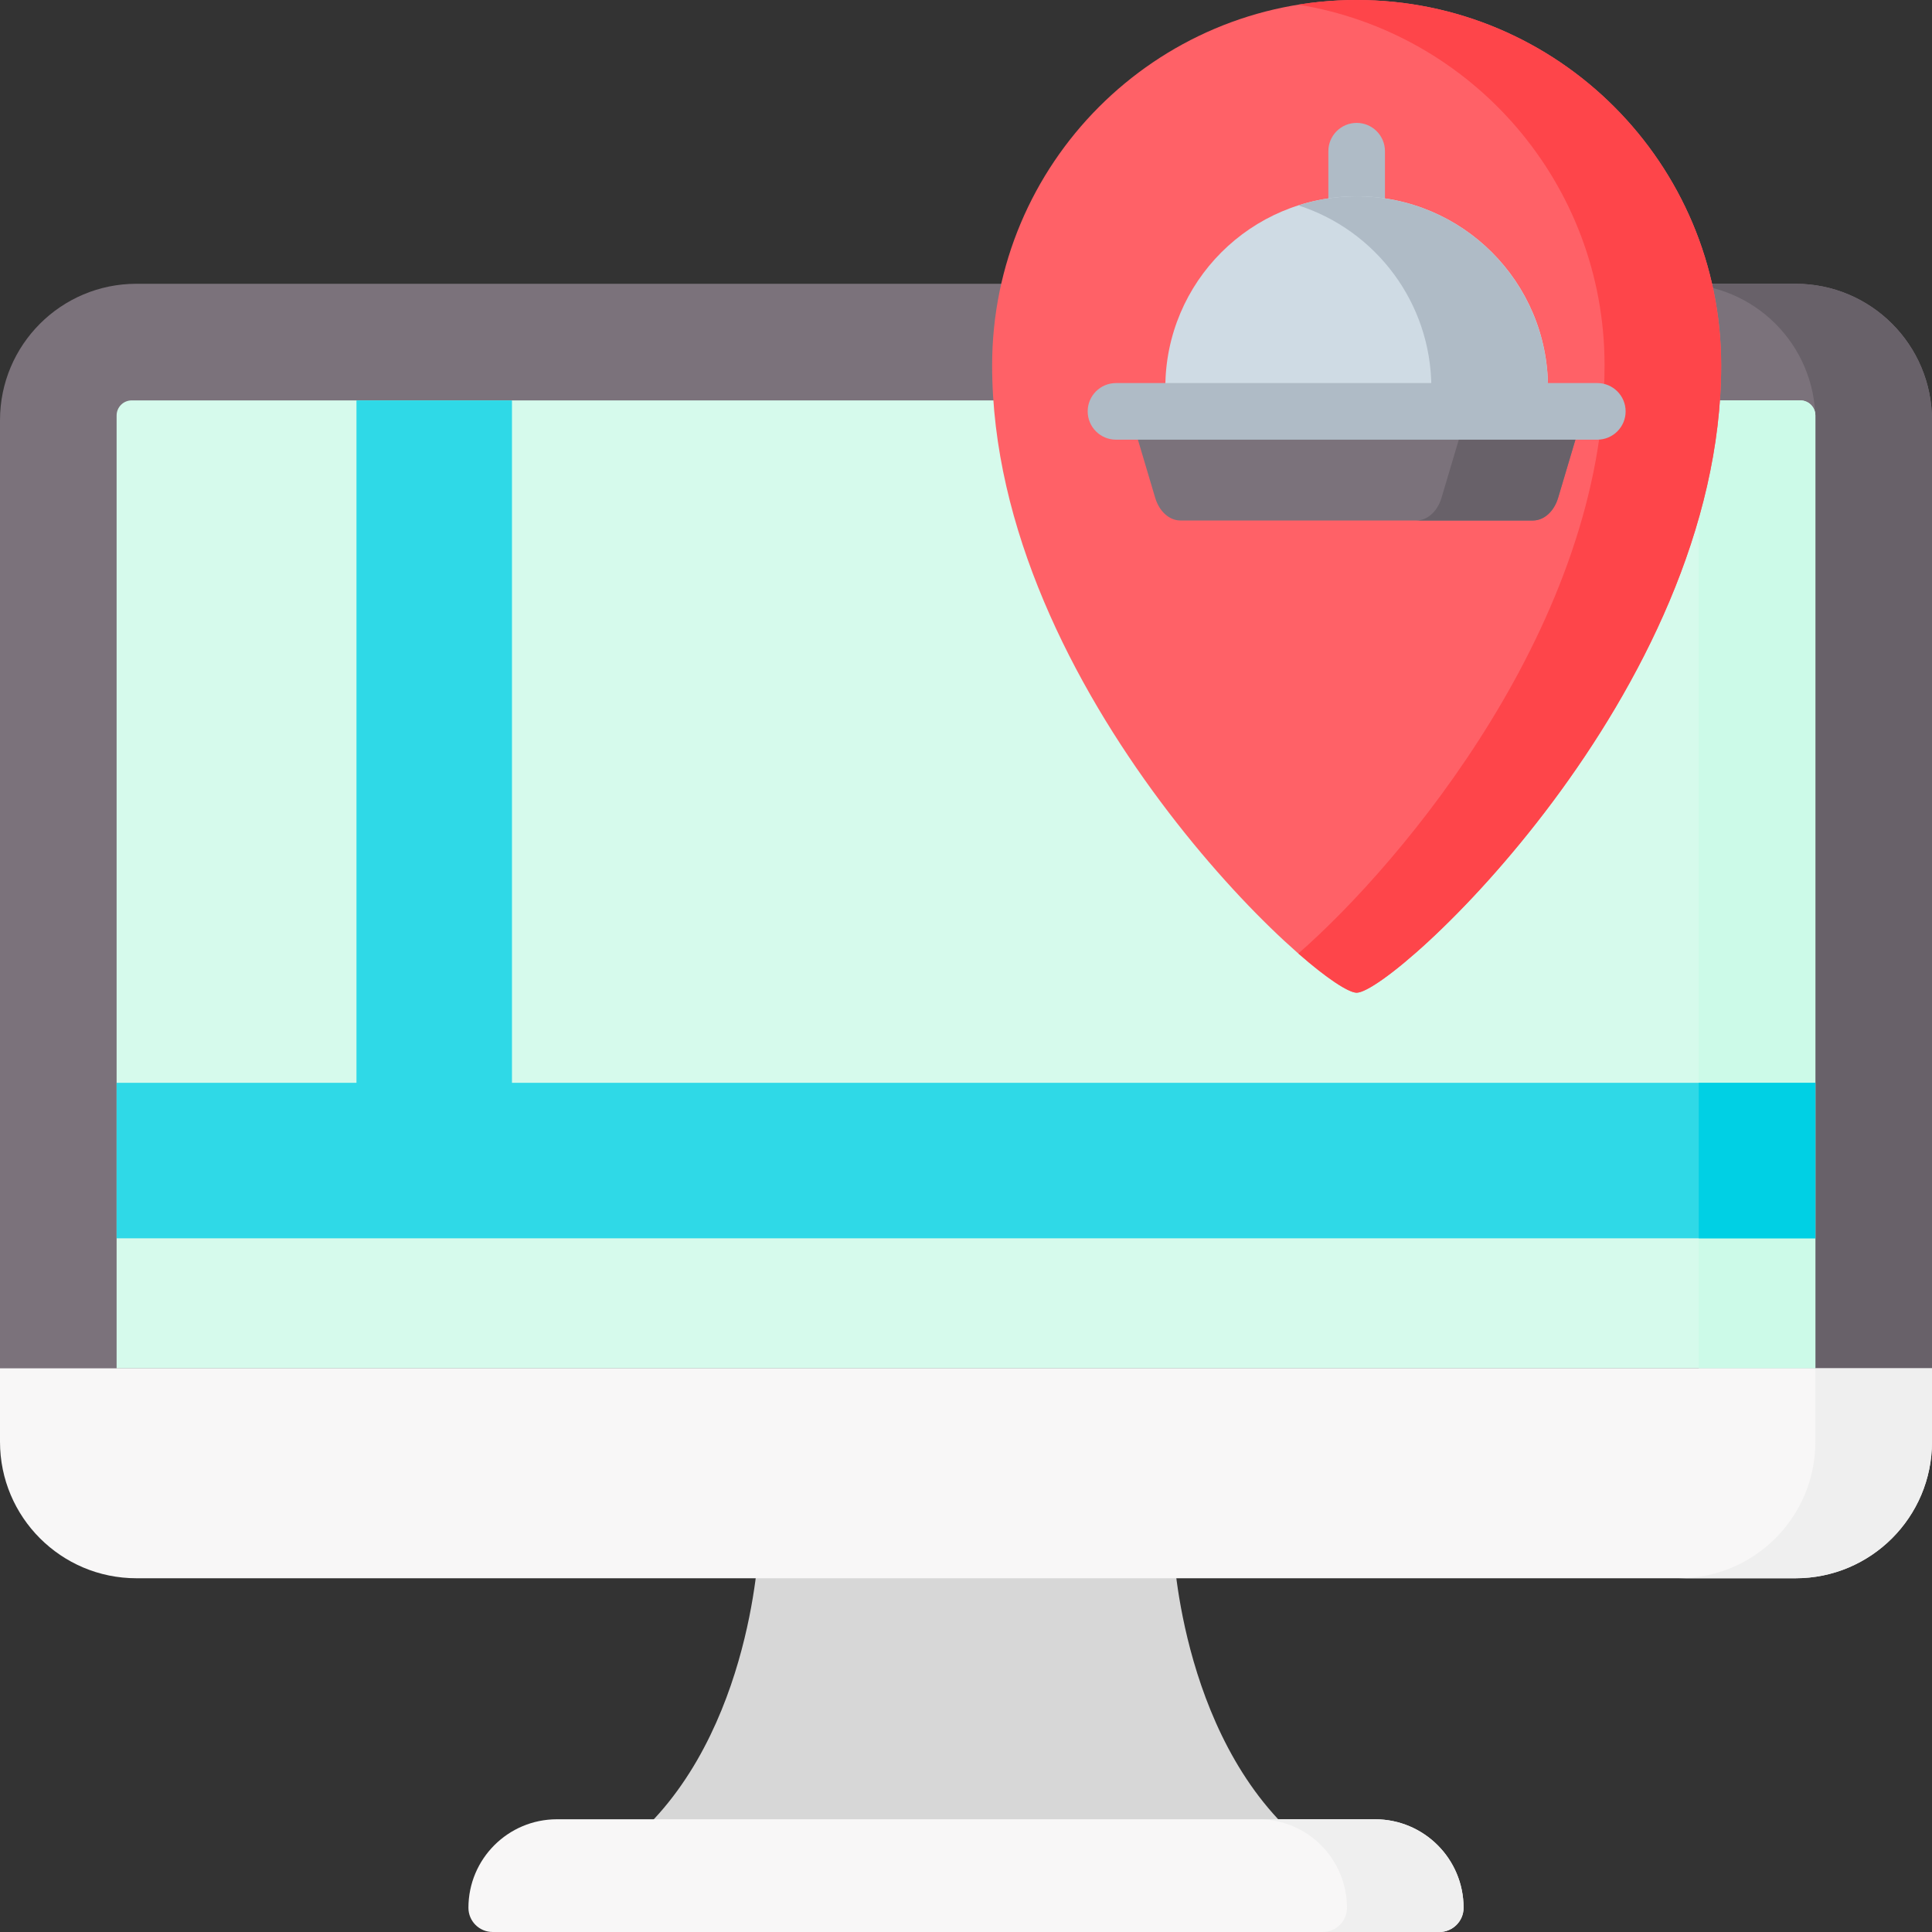<svg id="Layer_1" enable-background="new 0 0 512 512" height="512" viewBox="0 0 512 512" width="512" xmlns="http://www.w3.org/2000/svg"><rect x="0" y="0" width="512" height="512" fill="#333333" stroke="none"/><g><path d="m347.58 490.168c-34.55-26.459-36.603-79.958-36.603-79.958h-109.943s-2.053 53.498-36.608 79.958z" fill="#d7d7d7"/><path d="m512 369.116v-257.757c0-19.968-16.187-36.155-36.155-36.155h-439.69c-19.968-.001-36.155 16.186-36.155 36.155v257.758h512z" fill="#7b727b"/><path d="m481.095 111.359v257.758h30.905v-257.758c0-19.968-16.187-36.155-36.155-36.155h-30.905c19.967-.001 36.155 16.186 36.155 36.155z" fill="#686169"/><path d="m30.905 362.624v-252.515c0-2.209 1.791-4 4-4h442.189c2.209 0 4 1.791 4 4v252.515z" fill="#d6faec"/><path d="m450.189 106.109v256.515h30.905v-252.515c0-2.209-1.791-4-4-4z" fill="#ccfae8"/><path d="m475.845 418.254h-439.69c-19.968 0-36.155-16.188-36.155-36.156v-19.474h512v19.474c0 19.968-16.187 36.156-36.155 36.156z" fill="#f8f7f7"/><path d="m481.095 362.624v19.474c0 19.968-16.187 36.155-36.155 36.155h30.905c19.968 0 36.155-16.187 36.155-36.155v-19.474z" fill="#efefef"/><path d="m381.445 512h-250.89c-3.545 0-6.418-2.873-6.418-6.418 0-12.955 10.502-23.457 23.457-23.457h216.812c12.955 0 23.457 10.502 23.457 23.457 0 3.545-2.873 6.418-6.418 6.418z" fill="#f8f7f7"/><path d="m364.406 482.125h-30.906c12.955 0 23.457 10.502 23.457 23.457 0 3.545-2.873 6.418-6.418 6.418h30.905c3.545 0 6.418-2.873 6.418-6.418.001-12.955-10.501-23.457-23.456-23.457z" fill="#efefef"/><path d="m456.131 96.812c0 86.61-86.774 166.264-96.603 166.264s-96.603-79.655-96.603-166.264c.001-53.468 43.251-96.812 96.603-96.812s96.603 43.344 96.603 96.812z" fill="#ff6167"/><path d="m359.528 0c-5.26 0-10.421.428-15.453 1.238 46.006 7.413 81.15 47.378 81.15 95.573 0 67.936-53.384 131.585-81.15 155.877 7.632 6.677 13.334 10.388 15.453 10.388 9.829 0 96.602-79.655 96.602-166.265.001-53.467-43.25-96.811-96.602-96.811z" fill="#fe454a"/><path d="m481.095 286.957v41.207h-450.19v-41.207h63.563v-180.848h41.207v180.848z" fill="#2fd9e7"/><g><path d="m450.189 286.957h30.905v41.207h-30.905z" fill="#00d0e4"/></g><path d="m359.528 32.568c-4.142 0-7.5 3.357-7.5 7.5v11.955c0 4.143 3.358 7.5 7.5 7.5s7.5-3.357 7.5-7.5v-11.955c0-4.142-3.358-7.5-7.5-7.5z" fill="#afbbc6"/><path d="m406.225 137.935h-93.394c-2.96 0-5.618-2.393-6.7-6.032l-6.807-22.886h120.408l-6.807 22.886c-1.082 3.639-3.74 6.032-6.7 6.032z" fill="#7b727b"/><path d="m388.827 109.017-6.807 22.886c-1.082 3.639-3.741 6.032-6.7 6.032h30.905c2.96 0 5.618-2.393 6.7-6.032l6.807-22.886z" fill="#686169"/><path d="m410.233 109.018h-101.41v-6.289c0-28.003 22.701-50.705 50.705-50.705 28.003 0 50.705 22.701 50.705 50.705z" fill="#cfdbe4"/><g fill="#afbbc6"><path d="m359.528 52.024c-5.39 0-10.58.851-15.453 2.412 20.445 6.553 35.252 25.749 35.252 48.42v6.162h30.905v-6.162c.001-28.074-22.7-50.832-50.704-50.832z"/><path d="m423.308 101.518h-127.559c-4.142 0-7.5 3.357-7.5 7.5s3.358 7.5 7.5 7.5h127.559c4.142 0 7.5-3.357 7.5-7.5s-3.358-7.5-7.5-7.5z"/></g></g></svg>